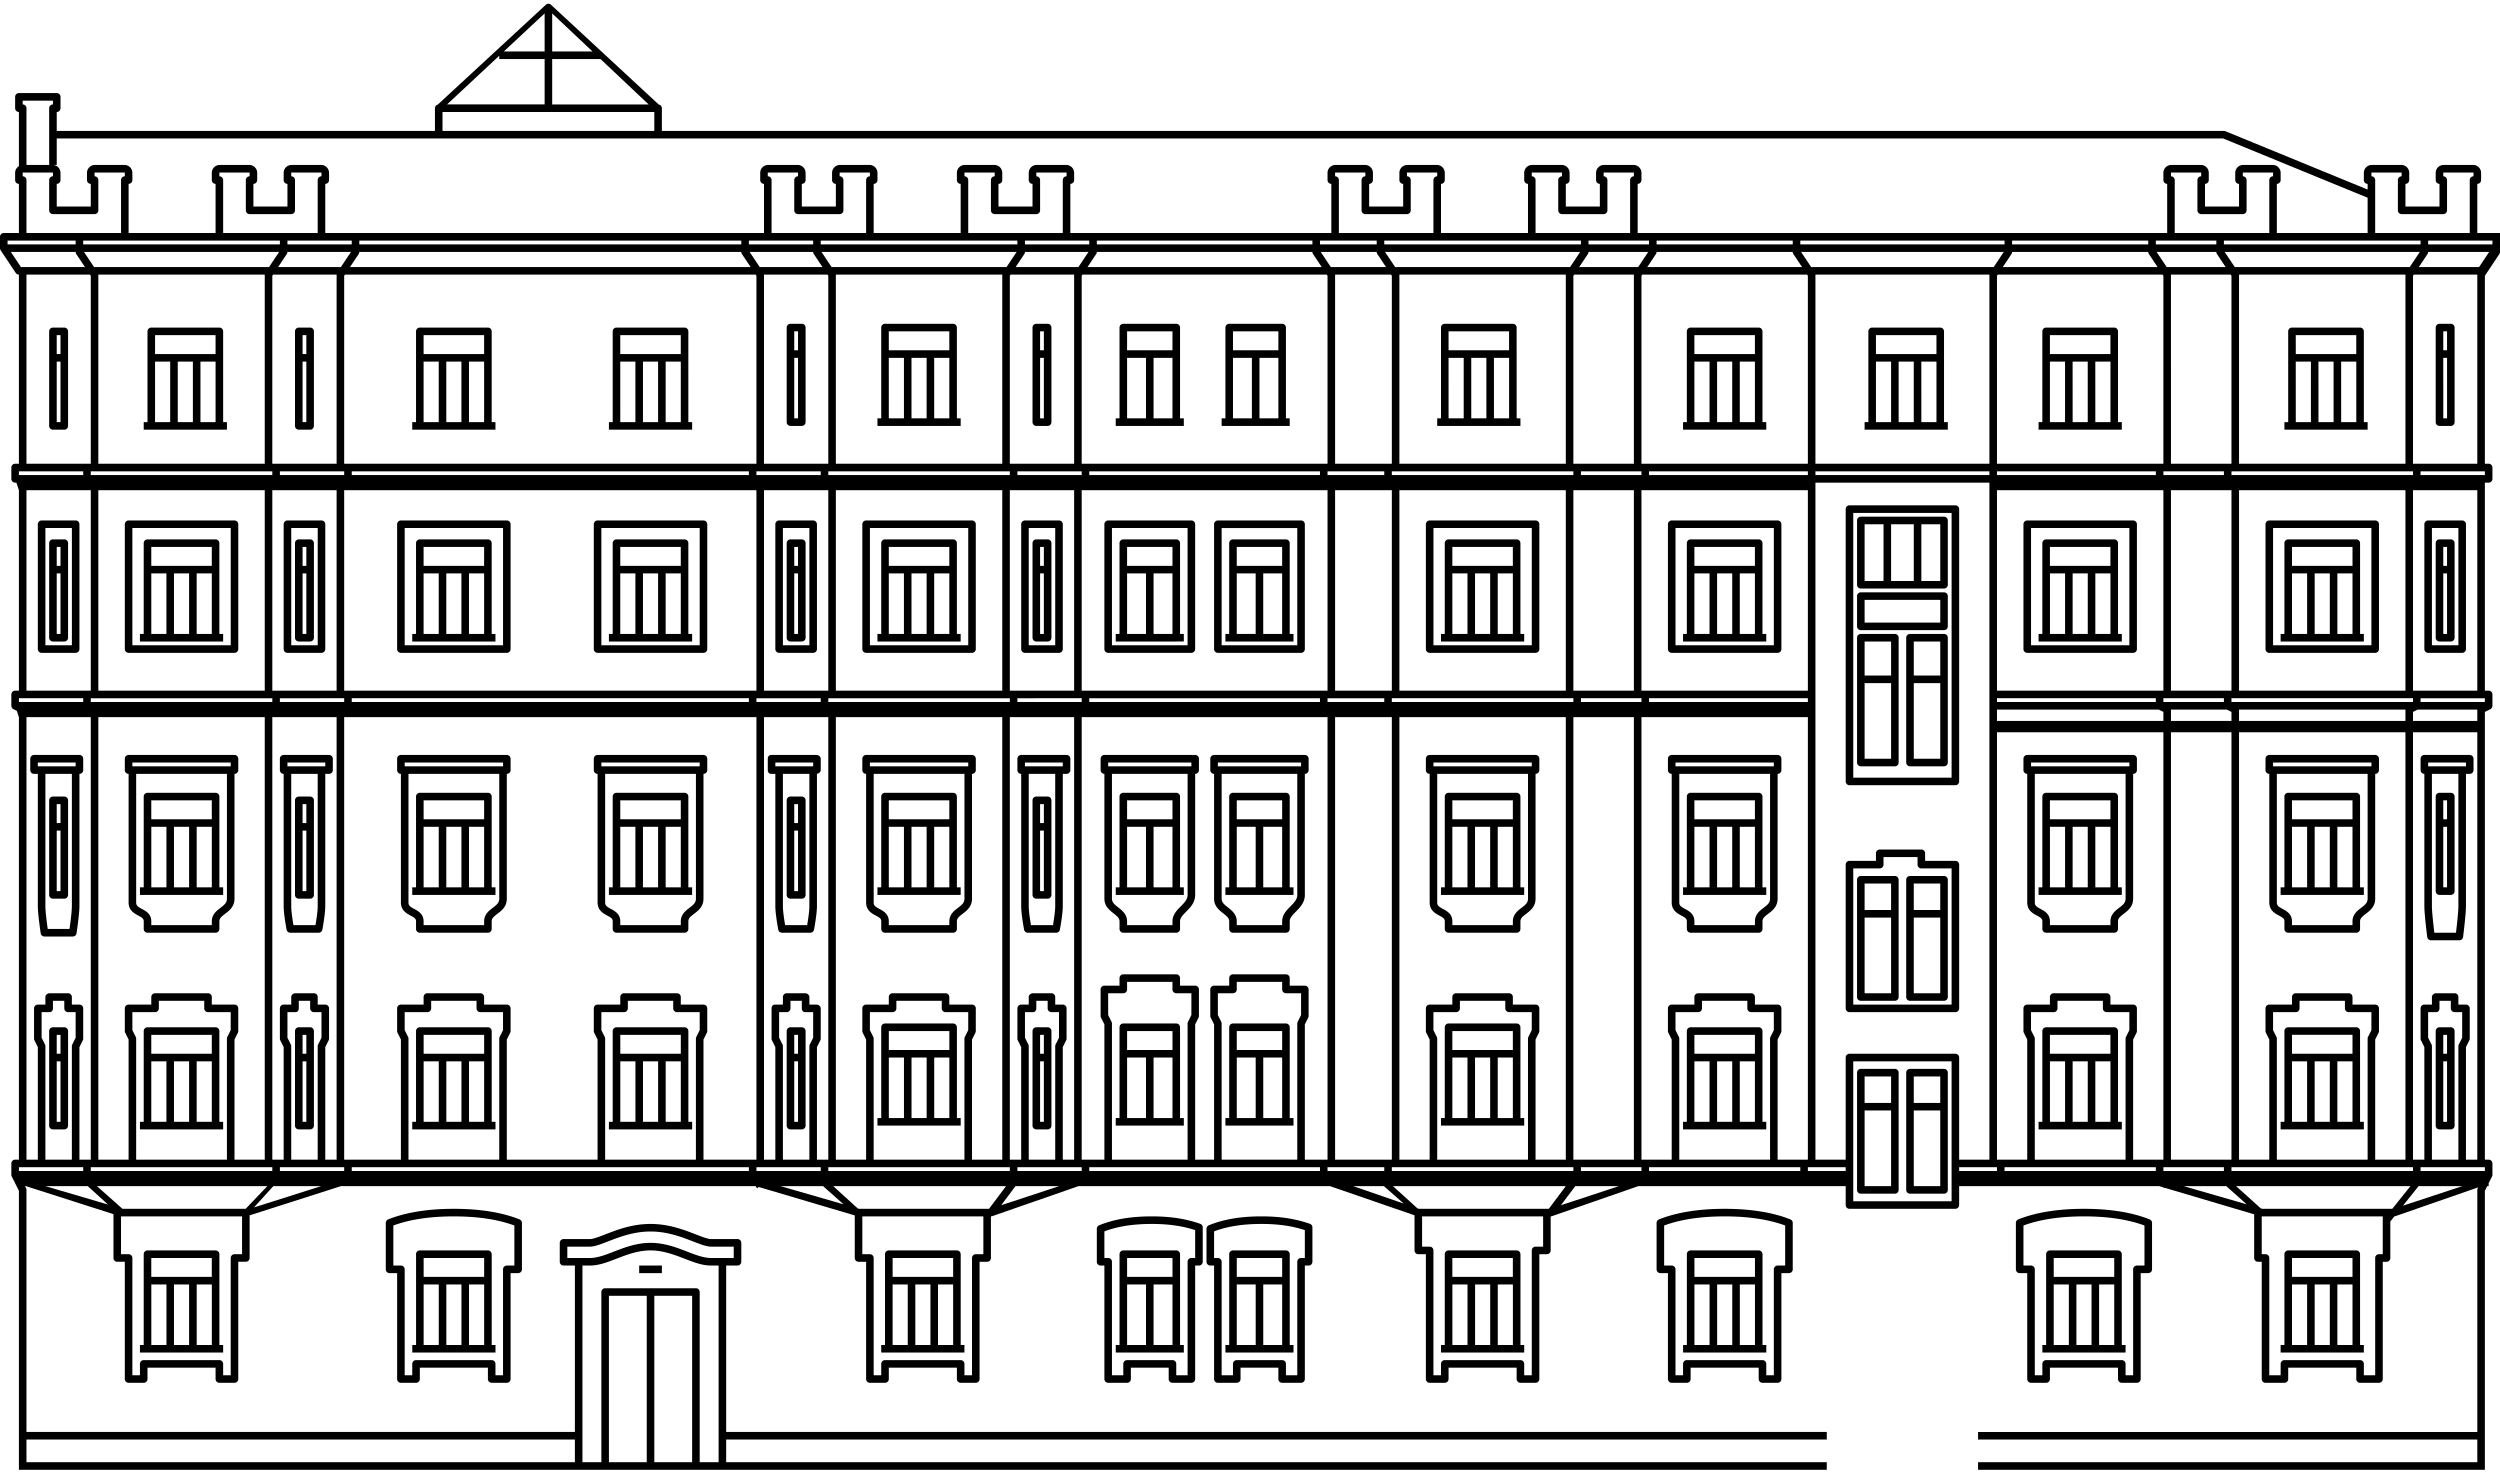 <svg width="609" height="359" fill="none" xmlns="http://www.w3.org/2000/svg"><path d="M166.759 217.998h1.843v-1.843h-.921v-22.112a.92.92 0 00-.922-.921h-16.584a.92.92 0 00-.921.921v22.112h-.921v1.843h18.426zm-6.449-1.843h-3.685v-14.741h3.685v14.741zm1.843-14.741h3.685v14.741h-3.685v-14.741zm3.685-1.843h-14.741v-4.606h14.741v4.606zm-14.741 1.843h3.685v14.741h-3.685v-14.741zm81.077 16.584h1.843v-1.843h-.922v-22.112a.92.92 0 00-.921-.921H215.59a.919.919 0 00-.921.921v22.112h-.922v1.843h18.427zm-6.449-1.843h-3.686v-14.741h3.686v14.741zm1.842-14.741h3.686v14.741h-3.686v-14.741zm3.686-1.843h-14.742v-4.606h14.742v4.606zm-14.742 1.843h3.686v14.741h-3.686v-14.741zm-97.661 16.584h1.843v-1.843h-.921v-22.112a.925.925 0 00-.922-.921h-16.584a.92.92 0 00-.921.921v22.112h-.921v1.843h18.426zm-6.449-1.843h-3.685v-14.741h3.685v14.741zm1.843-14.741h3.685v14.741h-3.685v-14.741zm3.685-1.843h-14.741v-4.606h14.741v4.606zm-14.741 1.843h3.685v14.741h-3.685v-14.741zm-50.674 16.584h1.843v-1.843h-.921v-22.112a.921.921 0 00-.922-.921H35.93a.92.92 0 00-.92.921v22.112h-.922v1.843h18.426zm-6.449-1.843H42.38v-14.741h3.685v14.741zm1.843-14.741h3.685v14.741h-3.685v-14.741zm3.685-1.843H36.852v-4.606h14.741v4.606zm-14.741 1.843h3.685v14.741h-3.685v-14.741zm129.907 73.707h1.843v-1.843h-.921v-22.112a.923.923 0 00-.922-.921h-16.584a.924.924 0 00-.921.921v22.112h-.921v1.843h18.426zm-6.449-1.843h-3.685v-14.741h3.685v14.741zm1.843-14.741h3.685v14.741h-3.685v-14.741zm3.685-1.843h-14.741v-4.607h14.741v4.607zm-14.741 1.843h3.685v14.741h-3.685v-14.741zm81.077 15.662h1.843v-1.842h-.922v-22.112a.921.921 0 00-.921-.922H215.59a.919.919 0 00-.921.922v22.112h-.922v1.842h18.427zm-6.449-1.842h-3.686v-14.742h3.686v14.742zm1.842-14.742h3.686v14.742h-3.686v-14.742zm3.686-1.842h-14.742v-4.607h14.742v4.607zm-14.742 1.842h3.686v14.742h-3.686v-14.742zm-97.661 17.506h1.843v-1.843h-.921v-22.112a.924.924 0 00-.922-.921h-16.584a.924.924 0 00-.921.921v22.112h-.921v1.843h18.426zm-6.449-1.843h-3.685v-14.741h3.685v14.741zm1.843-14.741h3.685v14.741h-3.685v-14.741zm3.685-1.843h-14.741v-4.607h14.741v4.607zm-14.741 1.843h3.685v14.741h-3.685v-14.741zm-1.843 46.987v22.112h-.921v1.843h20.269v-1.843h-.921v-22.112a.925.925 0 00-.922-.921h-16.584a.92.92 0 00-.921.921zm1.843 7.371h3.685v14.741h-3.685v-14.741zm9.213 14.741h-3.685v-14.741h3.685v14.741zm1.843-14.741h3.685v14.741h-3.685v-14.741zm3.685-1.843h-14.741v-4.606h14.741v4.606zm-63.572 16.584h-.921v-22.112a.921.921 0 00-.922-.921H35.93a.92.92 0 00-.92.921v22.112h-.922v1.843h20.269v-1.843zm-2.764-16.584H36.852v-4.606h14.741v4.606zm-5.528 16.584H42.38v-14.741h3.685v14.741zm-9.213-14.741h3.685v14.741h-3.685v-14.741zm11.056 0h3.685v14.741h-3.685v-14.741zm187.03 14.741h-.921v-22.112a.92.92 0 00-.922-.921h-16.584a.92.92 0 00-.921.921v22.112h-.921v1.843h20.269v-1.843zm-2.764-16.584h-14.741v-4.606h14.741v4.606zm-5.528 16.584h-3.685v-14.741h3.685v14.741zm-9.213-14.741h3.685v14.741h-3.685v-14.741zm11.056 0h3.685v14.741h-3.685v-14.741zm182.423-7.371v22.112h-.921v1.843h20.269v-1.843h-.921v-22.112a.92.92 0 00-.921-.921h-16.584a.921.921 0 00-.922.921zm1.843 7.371h3.685v14.741h-3.685v-14.741zm9.213 14.741h-3.685v-14.741h3.685v14.741zm1.843-14.741h3.685v14.741h-3.685v-14.741zm3.685-1.843h-14.741v-4.606h14.741v4.606zm-56.201 16.584h-.921v-22.112a.92.92 0 00-.922-.921h-16.584a.92.92 0 00-.921.921v22.112h-.921v1.843h20.269v-1.843zm-2.764-16.584H353.79v-4.606h14.741v4.606zm-5.528 16.584h-3.685v-14.741h3.685v14.741zm-9.213-14.741h3.685v14.741h-3.685v-14.741zm11.056 0h3.685v14.741h-3.685v-14.741zM72.784 275.121h2.764a.925.925 0 00.921-.922v-23.033a.924.924 0 00-.921-.921h-2.764a.924.924 0 00-.922.921v23.033a.922.922 0 00.922.922zm.921-16.584h.921v14.741h-.921v-14.741zm.921-1.843h-.921v-4.607h.921v4.607zm93.055-124.38a.919.919 0 00-.922-.921h-16.584a.92.92 0 00-.921.921v22.112h-.921v1.843h20.269v-1.843h-.921v-22.112zm-1.843 5.528h-14.741v-4.606h14.741v4.606zm-5.528 16.584h-3.685v-14.741h3.685v14.741zm-9.213-14.741h3.685v14.741h-3.685v-14.741zm11.056 0h3.685v14.741h-3.685v-14.741zm70.942-7.371a.919.919 0 00-.921-.921H215.59a.919.919 0 00-.921.921v22.112h-.922v1.843h20.27v-1.843h-.922v-22.112zm-1.842 5.528h-14.742v-4.606h14.742v4.606zm-5.528 16.584h-3.686v-14.741h3.686v14.741zm-9.214-14.741h3.686v14.741h-3.686v-14.741zm11.056 0h3.686v14.741h-3.686v-14.741zm141.885 16.584h1.843v-1.843h-.921v-22.112a.919.919 0 00-.922-.921h-16.584a.92.92 0 00-.921.921v22.112h-.921v1.843h18.426zm-6.449-1.843h-3.685v-14.741h3.685v14.741zm1.843-14.741h3.685v14.741h-3.685v-14.741zm3.685-1.843H353.79v-4.606h14.741v4.606zm-14.741 1.843h3.685v14.741h-3.685v-14.741zm-300.354-7.371a.92.92 0 00-.922-.921H35.93a.92.92 0 00-.92.921v22.112h-.922v1.843h20.269v-1.843h-.921v-22.112zm-1.843 5.528H36.852v-4.606h14.741v4.606zm-5.528 16.584H42.38v-14.741h3.685v14.741zm-9.213-14.741h3.685v14.741h-3.685v-14.741zm11.056 0h3.685v14.741h-3.685v-14.741zm5.528-35.011h1.842v-1.842h-.921V80.72a.921.921 0 00-.921-.922H36.852a.922.922 0 00-.922.922v22.112h-.92v1.842h18.426zm-6.45-1.842h-3.685V88.09h3.685v14.742zM48.83 88.09h3.685v14.742H48.83V88.09zm3.685-1.842H37.773V81.64h14.741v4.607zM37.773 88.09h3.685v14.742h-3.685V88.09zm81.999 44.224a.923.923 0 00-.922-.921h-16.584a.92.92 0 00-.921.921v22.112h-.921v1.843h20.269v-1.843h-.921v-22.112zm-1.843 5.528h-14.741v-4.606h14.741v4.606zm-5.528 16.584h-3.685v-14.741h3.685v14.741zm-9.213-14.741h3.685v14.741h-3.685v-14.741zm11.056 0h3.685v14.741h-3.685v-14.741zm-38.696-8.292h-2.764a.92.92 0 00-.922.921v23.033a.922.922 0 00.922.922h2.764a.92.92 0 00.921-.922v-23.033a.92.92 0 00-.921-.921zm-.922 6.449h-.921v-4.606h.921v4.606zm-.921 1.843h.921v14.741h-.921v-14.741zm-.921-35.011h2.764a.92.92 0 00.921-.921V80.72a.921.921 0 00-.921-.922h-2.764a.922.922 0 00-.922.922v23.033a.92.92 0 00.922.921zm.921-16.584h.921v14.742h-.921V88.09zm.921-1.842h-.921V81.64h.921v4.607zM12.897 218.919h2.764a.92.92 0 00.921-.921v-23.033a.922.922 0 00-.92-.922h-2.765a.92.92 0 00-.921.922v23.033a.92.92 0 00.921.921zm.921-16.584h.922v14.742h-.922v-14.742zm.922-1.842h-.922v-4.607h.922v4.607zm58.044 18.426h2.764a.92.92 0 00.921-.921v-23.033a.922.922 0 00-.921-.922h-2.764a.92.92 0 00-.922.922v23.033a.92.92 0 00.922.921zm.921-16.584h.921v14.742h-.921v-14.742zm.921-1.842h-.921v-4.607h.921v4.607zm177.817 74.628h2.764a.925.925 0 00.922-.922v-23.033a.924.924 0 00-.922-.921h-2.764a.924.924 0 00-.921.921v23.033a.921.921 0 00.921.922zm.922-16.584h.921v14.741h-.921v-14.741zm.921-1.843h-.921v-4.607h.921v4.607zm.921-125.301h-2.764a.92.92 0 00-.921.921v23.033a.921.921 0 00.921.922h2.764a.921.921 0 00.922-.922v-23.033a.92.92 0 00-.922-.921zm-.921 6.449h-.921v-4.606h.921v4.606zm-.921 1.843h.921v14.741h-.921v-14.741zm-.922 79.234h2.764a.921.921 0 00.922-.921v-23.033a.925.925 0 00-.922-.922h-2.764a.92.92 0 00-.921.922v23.033a.919.919 0 00.921.921zm.922-16.584h.921v14.742h-.921v-14.742zm.921-1.842h-.921v-4.607h.921v4.607zm339.971 74.628h2.764a.925.925 0 00.922-.922v-23.033a.924.924 0 00-.922-.921h-2.764a.922.922 0 00-.921.921v23.033a.921.921 0 00.921.922zm.922-16.584h.921v14.741h-.921v-14.741zm.921-1.843h-.921v-4.607h.921v4.607zm.921-125.301h-2.764a.919.919 0 00-.921.921v23.033a.921.921 0 00.921.922h2.764a.921.921 0 00.922-.922v-23.033a.92.92 0 00-.922-.921zm-.921 6.449h-.921v-4.606h.921v4.606zm-.921 1.843h.921v14.741h-.921v-14.741zm-.922 78.313h2.764a.921.921 0 00.922-.921v-23.034a.925.925 0 00-.922-.921h-2.764a.919.919 0 00-.921.921v23.034a.92.92 0 00.921.921zm.922-16.584h.921v14.741h-.921v-14.741zm.921-1.843h-.921v-4.606h.921v4.606zm-343.657-95.818h2.764a.921.921 0 00.922-.921V79.798a.925.925 0 00-.922-.921h-2.764a.921.921 0 00-.921.921v23.034a.92.92 0 00.921.921zm.922-16.584h.921v14.741h-.921V87.169zm.921-1.843h-.921V80.72h.921v4.606zm-87.527 19.348h1.843v-1.842h-.921V80.72a.92.92 0 00-.922-.922h-16.584a.922.922 0 00-.921.922v22.112h-.921v1.842h18.426zm-6.449-1.842h-3.685V88.09h3.685v14.742zm1.843-14.742h3.685v14.742h-3.685V88.09zm3.685-1.842h-14.741V81.64h14.741v4.607zm-14.741 1.842h3.685v14.742h-3.685V88.09zm81.077 15.663h1.843v-1.843h-.922V79.798a.92.92 0 00-.921-.921H215.59a.92.92 0 00-.921.921v22.112h-.922v1.843h18.427zm-6.449-1.843h-3.686V87.169h3.686v14.741zm1.842-14.741h3.686v14.741h-3.686V87.169zm3.686-1.843h-14.742V80.72h14.742v4.606zm-14.742 1.843h3.686v14.741h-3.686V87.169zm152.02 16.584h1.843v-1.843h-.922V79.798a.92.92 0 00-.921-.921h-16.584a.92.92 0 00-.921.921v22.112h-.922v1.843h18.427zm-6.449-1.843h-3.686V87.169h3.686v14.741zm1.842-14.741h3.686v14.741h-3.686V87.169zm3.686-1.843h-14.742V80.72h14.742v4.606zm-14.742 1.843h3.686v14.741h-3.686V87.169zM118.85 104.674h1.843v-1.842h-.921V80.72a.925.925 0 00-.922-.922h-16.584a.922.922 0 00-.921.922v22.112h-.921v1.842h18.426zm-6.449-1.842h-3.685V88.09h3.685v14.742zm1.843-14.742h3.685v14.742h-3.685V88.09zm3.685-1.842h-14.741V81.64h14.741v4.607zm-14.741 1.842h3.685v14.742h-3.685V88.09zm89.369 15.663h2.764a.92.92 0 00.921-.921V79.798a.92.92 0 00-.921-.921h-2.764a.922.922 0 00-.922.921v23.034a.92.92 0 00.922.921zm.921-16.584h.921v14.741h-.921V87.169zm.921-1.843h-.921V80.72h.921v4.606zM12.897 275.121h2.764a.925.925 0 00.921-.922v-23.033a.924.924 0 00-.92-.921h-2.765a.924.924 0 00-.921.921v23.033a.922.922 0 00.921.922zm.921-16.584h.922v14.741h-.922v-14.741zm.922-1.843h-.922v-4.607h.922v4.607zm-1.843-100.425h2.764a.92.92 0 00.921-.922v-23.033a.92.92 0 00-.92-.921h-2.765a.92.92 0 00-.921.921v23.033a.922.922 0 00.921.922zm.921-16.584h.922v14.741h-.922v-14.741zm.922-1.843h-.922v-4.606h.922v4.606zm177.817 81.077h2.764a.92.92 0 00.921-.921v-23.033a.921.921 0 00-.921-.922h-2.764a.921.921 0 00-.922.922v23.033a.919.919 0 00.922.921zm.921-16.584h.921v14.742h-.921v-14.742zm.921-1.842h-.921v-4.607h.921v4.607zm-1.842 74.628h2.764a.925.925 0 00.921-.922v-23.033a.923.923 0 00-.921-.921h-2.764a.924.924 0 00-.922.921v23.033a.921.921 0 00.922.922zm.921-16.584h.921v14.741h-.921v-14.741zm.921-1.843h-.921v-4.607h.921v4.607zm.922-125.301h-2.764a.921.921 0 00-.922.921v23.033a.921.921 0 00.922.922h2.764a.92.92 0 00.921-.922v-23.033a.92.92 0 00-.921-.921zm-.922 6.449h-.921v-4.606h.921v4.606zm-.921 1.843h.921v14.741h-.921v-14.741zM15.661 79.798h-2.764a.922.922 0 00-.921.922v23.033a.92.92 0 00.921.921h2.764a.92.92 0 00.921-.921V80.72a.922.922 0 00-.92-.922zm-.921 6.45h-.922V81.64h.922v4.607zm-.922 1.842h.922v14.742h-.922V88.09zm414.6 129.908h1.842v-1.843h-.921v-22.112a.92.92 0 00-.921-.921h-16.584a.921.921 0 00-.922.921v22.112h-.921v1.843h18.427zm-6.45-1.843h-3.685v-14.741h3.685v14.741zm1.843-14.741h3.685v14.741h-3.685v-14.741zm3.685-1.843h-14.741v-4.606h14.741v4.606zm-14.741 1.843h3.685v14.741h-3.685v-14.741zm15.663 73.707h1.842v-1.843h-.921v-22.112a.923.923 0 00-.921-.921h-16.584a.924.924 0 00-.922.921v22.112h-.921v1.843h18.427zm-6.45-1.843h-3.685v-14.741h3.685v14.741zm1.843-14.741h3.685v14.741h-3.685v-14.741zm3.685-1.843h-14.741v-4.607h14.741v4.607zm-14.741 1.843h3.685v14.741h-3.685v-14.741zm16.584-126.223a.919.919 0 00-.921-.921h-16.584a.921.921 0 00-.922.921v22.112h-.921v1.843h20.269v-1.843h-.921v-22.112zm-1.843 5.528h-14.741v-4.606h14.741v4.606zm-5.528 16.584h-3.685v-14.741h3.685v14.741zm-9.213-14.741h3.685v14.741h-3.685v-14.741zm11.056 0h3.685v14.741h-3.685v-14.741zm4.607-35.011h1.842v-1.842h-.921V80.72a.92.92 0 00-.921-.922h-16.584a.922.922 0 00-.922.922v22.112h-.921v1.842h18.427zm-6.45-1.842h-3.685V88.09h3.685v14.742zm1.843-14.742h3.685v14.742h-3.685V88.09zm3.685-1.842h-14.741V81.64h14.741v4.607zm-14.741 1.842h3.685v14.742h-3.685V88.09zm59.886 16.584h1.843v-1.842h-.921V80.72a.92.92 0 00-.922-.922h-16.584a.922.922 0 00-.921.922v22.112h-.921v1.842h18.426zm-6.449-1.842h-3.685V88.09h3.685v14.742zm1.843-14.742h3.685v14.742h-3.685V88.09zm3.685-1.842h-14.741V81.64h14.741v4.607zm-14.741 1.842h3.685v14.742h-3.685V88.09zm41.46 217.434v22.112h-.922v1.843h20.27v-1.843h-.922v-22.112a.92.92 0 00-.921-.921H499.36a.919.919 0 00-.921.921zm1.842 7.371h3.686v14.741h-3.686v-14.741zm9.214 14.741h-3.686v-14.741h3.686v14.741zm1.842-14.741h3.686v14.741h-3.686v-14.741zm3.686-1.843h-14.742v-4.606h14.742v4.606zm0-93.054h1.842v-1.843h-.921v-22.112a.92.92 0 00-.921-.921h-16.584a.921.921 0 00-.922.921v22.112h-.921v1.843h18.427zm-6.45-1.843h-3.685v-14.741h3.685v14.741zm1.843-14.741h3.685v14.741h-3.685v-14.741zm3.685-1.843H499.36v-4.606h14.741v4.606zm-14.741 1.843h3.685v14.741h-3.685v-14.741zm15.663 73.707h1.842v-1.843h-.921v-22.112a.923.923 0 00-.921-.921h-16.584a.924.924 0 00-.922.921v22.112h-.921v1.843h18.427zm-6.45-1.843h-3.685v-14.741h3.685v14.741zm1.843-14.741h3.685v14.741h-3.685v-14.741zm3.685-1.843H499.36v-4.607h14.741v4.607zm-14.741 1.843h3.685v14.741h-3.685v-14.741zm15.663-102.268h1.842v-1.843h-.921v-22.112a.919.919 0 00-.921-.921h-16.584a.921.921 0 00-.922.921v22.112h-.921v1.843h18.427zm-6.45-1.843h-3.685v-14.741h3.685v14.741zm1.843-14.741h3.685v14.741h-3.685v-14.741zm3.685-1.843H499.36v-4.606h14.741v4.606zm-14.741 1.843h3.685v14.741h-3.685v-14.741zm-2.764-35.011h20.269v-1.842h-.921V80.72a.92.92 0 00-.921-.922h-16.584a.922.922 0 00-.922.922v22.112h-.921v1.842zm11.977-1.842h-3.685V88.09h3.685v14.742zm1.843-14.742h3.685v14.742h-3.685V88.09zm3.685-1.842H499.36V81.64h14.741v4.607zM499.36 88.09h3.685v14.742h-3.685V88.09zM369.452 217.998h1.843v-1.843h-.921v-22.112a.92.92 0 00-.922-.921h-16.584a.92.92 0 00-.921.921v22.112h-.921v1.843h18.426zm-6.449-1.843h-3.685v-14.741h3.685v14.741zm1.843-14.741h3.685v14.741h-3.685v-14.741zm3.685-1.843H353.79v-4.606h14.741v4.606zm-14.741 1.843h3.685v14.741h-3.685v-14.741zm15.662 72.785h1.843v-1.842h-.921v-22.112a.921.921 0 00-.922-.922h-16.584a.92.92 0 00-.921.922v22.112h-.921v1.842h18.426zm-6.449-1.842h-3.685v-14.742h3.685v14.742zm1.843-14.742h3.685v14.742h-3.685v-14.742zm3.685-1.842H353.79v-4.607h14.741v4.607zm-14.741 1.842h3.685v14.742h-3.685v-14.742zM52.514 275.121h1.843v-1.843h-.921v-22.112a.924.924 0 00-.922-.921H35.93a.924.924 0 00-.92.921v22.112h-.922v1.843h18.426zm-6.449-1.843H42.38v-14.741h3.685v14.741zm1.843-14.741h3.685v14.741h-3.685v-14.741zm3.685-1.843H36.852v-4.607h14.741v4.607zm-14.741 1.843h3.685v14.741h-3.685v-14.741zm537.136-40.539h1.843v-1.843h-.922v-22.112a.92.92 0 00-.921-.921h-16.584a.923.923 0 00-.921.921v22.112h-.922v1.843h18.427zm-6.449-1.843h-3.686v-14.741h3.686v14.741zm1.842-14.741h3.686v14.741h-3.686v-14.741zm3.686-1.843h-14.742v-4.606h14.742v4.606zm-14.742 1.843h3.686v14.741h-3.686v-14.741zm17.506 126.222h-.922v-22.112a.92.92 0 00-.921-.921h-16.584a.923.923 0 00-.921.921v22.112h-.922v1.843h20.27v-1.843zm-2.764-16.584h-14.742v-4.606h14.742v4.606zm-5.528 16.584h-3.686v-14.741h3.686v14.741zm-9.214-14.741h3.686v14.741h-3.686v-14.741zm11.056 0h3.686v14.741h-3.686v-14.741zm4.607-156.626h1.843v-1.843h-.922v-22.112a.919.919 0 00-.921-.921h-16.584a.923.923 0 00-.921.921v22.112h-.922v1.843h18.427zm-6.449-1.843h-3.686v-14.741h3.686v14.741zm1.842-14.741h3.686v14.741h-3.686v-14.741zm3.686-1.843h-14.742v-4.606h14.742v4.606zm-14.742 1.843h3.686v14.741h-3.686v-14.741zm16.584-35.011h1.843v-1.842h-.921V80.72a.925.925 0 00-.922-.922h-16.584a.922.922 0 00-.921.922v22.112h-.921v1.842h18.426zm-6.449-1.842h-3.685V88.09h3.685v14.742zm1.843-14.742h3.685v14.742h-3.685V88.09zm3.685-1.842h-14.741V81.64h14.741v4.607zm-14.741 1.842h3.685v14.742h-3.685V88.09zm37.774-9.213h-2.764a.92.92 0 00-.921.921v23.034a.92.92 0 00.921.921h2.764a.921.921 0 00.922-.921V79.798a.92.92 0 00-.922-.921zm-.921 6.45h-.921V80.72h.921v4.606zm-.921 1.842h.921v14.741h-.921V87.169zM573.988 275.12h1.843v-1.843h-.922v-22.112a.923.923 0 00-.921-.921h-16.584a.926.926 0 00-.652.269.926.926 0 00-.269.652v22.112h-.922v1.843h18.427zm-6.449-1.843h-3.686v-14.741h3.686v14.741zm1.842-14.741h3.686v14.741h-3.686v-14.741zm3.686-1.843h-14.742v-4.607h14.742v4.607zm-14.742 1.843h3.686v14.741h-3.686v-14.741zm-402.622 49.751h5.528v1.843h-5.528v-1.843z" fill="#000"/><path d="M126.564 297.045c-4.29-1.71-9.674-2.577-16.003-2.577-6.33 0-11.714.867-16.004 2.577a.922.922 0 00-.58.855v11.309a.92.92 0 00.92.921h1.844v25.797a.922.922 0 00.92.922h3.686a.921.921 0 00.922-.922v-2.764h16.584v2.764a.924.924 0 00.921.922h3.685a.921.921 0 00.921-.922V310.13h1.843a.921.921 0 00.921-.921V297.9a.926.926 0 00-.158-.517.927.927 0 00-.422-.338zm-1.262 11.243h-1.843a.923.923 0 00-.921.922v25.797h-1.843v-2.764a.919.919 0 00-.921-.921h-18.427a.92.92 0 00-.921.921v2.764h-1.843V309.21a.922.922 0 00-.921-.922h-1.843v-9.755c3.978-1.474 8.933-2.222 14.742-2.222 5.809 0 10.763.748 14.741 2.222v9.755zm310.829-11.243c-4.289-1.71-9.674-2.577-16.003-2.577-6.33 0-11.714.867-16.004 2.577a.92.92 0 00-.58.855v11.309a.919.919 0 00.921.921h1.843v25.797a.921.921 0 00.921.922h3.686a.92.92 0 00.921-.922v-2.764h16.584v2.764a.921.921 0 00.921.922h3.685a.921.921 0 00.922-.922V310.13h1.842a.921.921 0 00.922-.921V297.9a.917.917 0 00-.581-.855zm-1.262 11.243h-1.843a.925.925 0 00-.921.922v25.797h-1.843v-2.764a.922.922 0 00-.921-.921h-18.426a.921.921 0 00-.922.921v2.764h-1.842V309.21a.925.925 0 00-.922-.922h-1.842v-9.755c3.977-1.474 8.932-2.222 14.741-2.222 5.809 0 10.764.748 14.741 2.222v9.755zm88.789-11.243c-4.29-1.71-9.674-2.577-16.004-2.577-6.329 0-11.713.867-16.003 2.577a.917.917 0 00-.581.855v11.309a.919.919 0 00.922.921h1.842v25.797a.921.921 0 00.922.922h3.685a.919.919 0 00.921-.922v-2.764h16.584v2.764a.921.921 0 00.922.922h3.685a.919.919 0 00.921-.922V310.13h1.843a.919.919 0 00.921-.921V297.9a.919.919 0 00-.58-.855zm-1.262 11.243h-1.843a.924.924 0 00-.921.922v25.797h-1.843v-2.764a.919.919 0 00-.921-.921h-18.427a.919.919 0 00-.921.921v2.764h-1.843V309.21a.921.921 0 00-.921-.922h-1.843v-9.755c3.977-1.474 8.932-2.222 14.741-2.222 5.809 0 10.764.748 14.742 2.222v9.755zM286.535 103.753h1.842v-1.843h-.921V79.798a.92.92 0 00-.921-.921h-12.899a.92.92 0 00-.921.921v22.112h-.921v1.843h14.741zm-5.528-16.584h4.606v14.741h-4.606V87.169zm4.606-1.843h-11.056V80.72h11.056v4.606zm-11.056 1.843h4.607v14.741h-4.607V87.169zm11.978 69.1h1.842v-1.843h-.921v-22.112a.919.919 0 00-.921-.921h-12.899a.919.919 0 00-.921.921v22.112h-.921v1.843h14.741zm-5.528-16.584h4.606v14.741h-4.606v-14.741zm4.606-1.843h-11.056v-4.606h11.056v4.606zm-11.056 1.843h4.607v14.741h-4.607v-14.741zm37.775-35.932h1.843v-1.843h-.922V79.798a.924.924 0 00-.921-.921h-12.899a.921.921 0 00-.921.921v22.112h-.921v1.843h14.741zm-5.528-16.584h4.607v14.741h-4.607V87.169zm4.607-1.843h-11.056V80.72h11.056v4.606zm-11.056 1.843h4.606v14.741h-4.606V87.169z" fill="#000"/><path d="M290.218 126.786h-20.269a.921.921 0 00-.922.922v30.404a.92.92 0 00.922.921h20.269a.919.919 0 00.921-.921v-30.404a.92.92 0 00-.921-.922zm-.921 30.404H270.87v-28.561h18.427v28.561zm23.954-.921h1.843v-1.843h-.921v-22.112a.925.925 0 00-.922-.921h-12.898a.921.921 0 00-.922.921v22.112h-.921v1.843h14.741zm-5.528-16.584h4.607v14.741h-4.607v-14.741zm4.607-1.843h-11.056v-4.606h11.056v4.606zm-11.056 1.843h4.607v14.741h-4.607v-14.741z" fill="#000"/><path d="M316.939 126.786h-20.27a.92.92 0 00-.921.921v30.404a.921.921 0 00.921.922h20.27a.92.92 0 00.921-.922v-30.404a.92.92 0 00-.921-.921zm-.922 30.404h-18.426v-28.561h18.426v28.561zm-29.482 60.808h1.843v-1.843h-.922v-22.112a.92.92 0 00-.921-.921h-12.899a.92.92 0 00-.921.921v22.112h-.921v1.843h14.741zm-5.528-16.584h4.607v14.741h-4.607v-14.741zm4.607-1.843h-11.056v-4.606h11.056v4.606zm-11.056 1.843h4.606v14.741h-4.606v-14.741zm38.695 16.584h1.843v-1.843h-.921v-22.112a.92.92 0 00-.922-.921h-12.898a.921.921 0 00-.921.921v22.112h-.922v1.843h14.741zm-5.528-16.584h4.607v14.741h-4.607v-14.741zm4.607-1.843h-11.056v-4.606h11.056v4.606zm-11.056 1.843h4.607v14.741h-4.607v-14.741zm-14.741 72.785h1.843v-1.843h-.922v-22.112a.92.92 0 00-.921-.921h-12.899a.92.92 0 00-.921.921v22.112h-.921v1.843h14.741zm-5.528-16.584h4.607v14.741h-4.607v-14.741zm4.607-1.843h-11.056v-4.606h11.056v4.606zm-11.056 1.843h4.606v14.741h-4.606v-14.741zm38.695 16.584h1.843v-1.843h-.921v-22.112a.92.92 0 00-.922-.921h-12.898a.921.921 0 00-.921.921v22.112h-.922v1.843h14.741zm-5.528-16.584h4.607v14.741h-4.607v-14.741zm4.607-1.843h-11.056v-4.606h11.056v4.606zm-11.056 1.843h4.607v14.741h-4.607v-14.741zm-28.561 47.909v22.112h-.921v1.843h16.584v-1.843h-.922v-22.112a.92.92 0 00-.921-.921h-12.899a.92.92 0 00-.921.921zm1.843 7.371h4.606v14.741h-4.606v-14.741zm6.449 0h4.607v14.741h-4.607v-14.741zm4.607-1.843h-11.056v-4.606h11.056v4.606zm13.82-5.528v22.112h-.922v1.843h16.584v-1.843h-.921v-22.112a.92.92 0 00-.922-.921h-12.898a.921.921 0 00-.921.921zm1.842 7.371h4.607v14.741h-4.607v-14.741zm6.449 0h4.607v14.741h-4.607v-14.741zm4.607-1.843h-11.056v-4.606h11.056v4.606zm161.233-185.187h-20.269a.921.921 0 00-.921.921v15.663a.924.924 0 00.921.921h20.269a.923.923 0 00.921-.921v-15.663a.92.92 0 00-.921-.921zm-7.371 15.662h-5.528v-13.82h5.528v13.82zm-11.977-13.82h4.607v13.82h-4.607v-13.82zm18.427 13.82h-4.607v-13.82h4.607v13.82zm-11.056 12.899h-8.292a.921.921 0 00-.921.921v30.404a.924.924 0 00.921.922h8.292a.92.92 0 00.921-.922v-30.404a.92.92 0 00-.921-.921zm-.922 10.135h-6.449v-8.292h6.449v8.292zm-6.449 1.842h6.449v18.427h-6.449v-18.427zm19.348-22.112h-20.269a.921.921 0 00-.921.922v7.37a.924.924 0 00.921.922h20.269a.923.923 0 00.921-.922v-7.37a.92.92 0 00-.921-.922zm-.921 7.371h-18.427v-5.528h18.427v5.528zm.921 2.764h-8.292a.919.919 0 00-.921.921v30.404a.921.921 0 00.921.922h8.292a.923.923 0 00.921-.922v-30.404a.92.92 0 00-.921-.921zm-.921 10.135h-6.45v-8.292h6.45v8.292zm-6.45 1.842h6.45v18.427h-6.45v-18.427zM172.29 184.83a.923.923 0 00-.922-.921h-25.797a.922.922 0 00-.921.921v2.764a.919.919 0 00.921.921v31.326c0 1.924 1.37 2.661 2.371 3.198.974.524 1.314.764 1.314 1.408v1.843a.923.923 0 00.922.921h16.584a.92.92 0 00.921-.921v-1.843c0-.741.504-1.162 1.395-1.841 1.02-.778 2.29-1.746 2.29-3.687v-30.404a.921.921 0 00.922-.921v-2.764zm-25.798.921h23.955v.922h-23.955v-.922zm23.034 33.168c0 .979-.595 1.482-1.566 2.222-.945.72-2.12 1.617-2.12 3.306v.922h-14.741v-.922c0-1.803-1.321-2.513-2.285-3.031-1.016-.546-1.4-.824-1.4-1.575v-31.326h22.112v30.404zm67.257-35.01h-25.797a.924.924 0 00-.922.921v2.764a.919.919 0 00.922.921v31.326c0 1.924 1.37 2.661 2.37 3.198.974.524 1.315.764 1.315 1.408v1.843a.919.919 0 00.921.921h16.584a.921.921 0 00.922-.921v-1.843c0-.741.504-1.162 1.395-1.841 1.019-.778 2.29-1.746 2.29-3.687v-30.404a.919.919 0 00.921-.921v-2.764a.923.923 0 00-.921-.921zm-24.876 1.842h23.955v.922h-23.955v-.922zm23.033 33.168c0 .979-.595 1.482-1.565 2.222-.945.72-2.12 1.617-2.12 3.306v.922h-14.741v-.922c0-1.803-1.321-2.513-2.285-3.031-1.016-.546-1.401-.824-1.401-1.575v-31.326h22.112v30.404zm139.121-35.01h-25.797a.922.922 0 00-.921.921v2.764a.919.919 0 00.921.921v31.326c0 1.924 1.37 2.661 2.371 3.198.973.524 1.314.764 1.314 1.408v1.843a.919.919 0 00.922.921h16.584a.92.92 0 00.921-.921v-1.843c0-.741.504-1.162 1.395-1.841 1.02-.778 2.29-1.746 2.29-3.687v-30.404a.921.921 0 00.922-.921v-2.764a.923.923 0 00-.922-.921zm-24.876 1.842h23.955v.922h-23.955v-.922zm23.034 33.168c0 .979-.595 1.482-1.566 2.222-.944.72-2.12 1.617-2.12 3.306v.922h-14.741v-.922c0-1.803-1.321-2.513-2.285-3.031-1.016-.546-1.4-.824-1.4-1.575v-31.326h22.112v30.404zm-248.76-35.01H97.662a.924.924 0 00-.921.921v2.764a.92.92 0 00.92.921v31.326c0 1.924 1.371 2.661 2.372 3.198.973.524 1.314.764 1.314 1.408v1.843a.919.919 0 00.922.921h16.584a.92.92 0 00.921-.921v-1.843c0-.741.504-1.162 1.395-1.841 1.02-.778 2.29-1.746 2.29-3.687v-30.404a.921.921 0 00.922-.921v-2.764a.924.924 0 00-.922-.921zm-24.876 1.842h23.955v.922H98.583v-.922zm23.034 33.168c0 .979-.596 1.482-1.566 2.222-.945.72-2.12 1.617-2.12 3.306v.922H103.19v-.922c0-1.803-1.321-2.513-2.285-3.031-1.016-.546-1.4-.824-1.4-1.575v-31.326h22.112v30.404zm-90.29-30.404v31.326c0 1.924 1.37 2.661 2.37 3.198.973.524 1.314.764 1.314 1.408v1.843a.92.92 0 00.922.921h16.584a.92.92 0 00.921-.921v-1.843c0-.741.504-1.162 1.395-1.841 1.02-.778 2.29-1.746 2.29-3.687v-30.404a.92.92 0 00.922-.921v-2.764a.924.924 0 00-.922-.921H31.326a.924.924 0 00-.921.921v2.764a.92.92 0 00.921.921zm23.954 30.404c0 .979-.596 1.482-1.566 2.222-.944.72-2.12 1.617-2.12 3.306v.922h-14.74v-.922c0-1.803-1.322-2.513-2.286-3.031-1.016-.546-1.4-.824-1.4-1.575v-31.326H55.28v30.404zm-23.034-33.168h23.955v.922H32.247v-.922zm113.324-26.718h25.797a.921.921 0 00.922-.922v-30.404a.92.92 0 00-.922-.921h-25.797a.919.919 0 00-.921.921v30.404a.921.921 0 00.921.922zm.921-30.404h23.955v28.561h-23.955v-28.561zm286.535 55.28h-25.798a.924.924 0 00-.921.921v2.764a.919.919 0 00.921.921v31.326c0 1.924 1.37 2.661 2.371 3.198.974.524 1.315.764 1.315 1.408v1.843a.922.922 0 00.921.921h16.584a.919.919 0 00.921-.921v-1.843c0-.741.504-1.162 1.395-1.841 1.02-.778 2.291-1.746 2.291-3.687v-30.404a.92.92 0 00.921-.921v-2.764a.923.923 0 00-.921-.921zm-24.876 1.842h23.954v.922h-23.954v-.922zm23.033 33.168c0 .979-.595 1.482-1.565 2.222-.945.72-2.12 1.617-2.12 3.306v.922h-14.742v-.922c0-1.803-1.321-2.513-2.285-3.031-1.016-.546-1.4-.824-1.4-1.575v-31.326h22.112v30.404zm-23.955-59.886h25.798a.92.92 0 00.921-.922v-30.404a.92.92 0 00-.921-.921h-25.798a.92.92 0 00-.921.921v30.404a.921.921 0 00.921.922zm.922-30.404h23.954v28.561h-23.954v-28.561zm-197.165 30.404h25.797a.919.919 0 00.921-.922v-30.404a.92.92 0 00-.921-.921h-25.797a.921.921 0 00-.922.921v30.404a.921.921 0 00.922.922zm.921-30.404h23.955v28.561h-23.955v-28.561zm162.154-1.843h-25.797a.919.919 0 00-.921.921v30.404a.921.921 0 00.921.922h25.797a.921.921 0 00.922-.922v-30.404a.92.92 0 00-.922-.921zm-.921 30.404h-23.955v-28.561h23.955v28.561zm-341.814 1.843h25.797a.92.92 0 00.922-.922v-30.404a.921.921 0 00-.922-.921H31.326a.92.92 0 00-.921.921v30.404a.922.922 0 00.921.922zm.921-30.404h23.955v28.561H32.247v-28.561zm65.415 30.404h25.797a.921.921 0 00.922-.922v-30.404a.925.925 0 00-.922-.921H97.662a.92.92 0 00-.921.921v30.404a.922.922 0 00.92.922zm.921-30.404h23.955v28.561H98.583v-28.561zm-80.156-1.843h-8.291a.92.92 0 00-.922.921v30.404a.922.922 0 00.921.922h8.292a.92.92 0 00.922-.922v-30.404a.921.921 0 00-.922-.921zm-.92 30.404h-6.45v-28.561h6.45v28.561zm52.515 1.843h8.292a.92.92 0 00.921-.922v-30.404a.921.921 0 00-.921-.921h-8.292a.92.92 0 00-.921.921v30.404a.922.922 0 00.921.922zm.921-30.404h6.45v28.561h-6.45v-28.561zm448.689 55.28h-25.798a.924.924 0 00-.921.921v2.764a.919.919 0 00.921.921v31.326c0 1.924 1.37 2.661 2.371 3.198.974.524 1.315.764 1.315 1.408v1.843a.919.919 0 00.921.921h16.584a.919.919 0 00.921-.921v-1.843c0-.741.504-1.162 1.395-1.841 1.02-.778 2.291-1.746 2.291-3.687v-30.404a.92.92 0 00.921-.921v-2.764a.923.923 0 00-.921-.921zm-24.876 1.842h23.954v.922h-23.954v-.922zm23.033 33.168c0 .979-.595 1.482-1.565 2.222-.945.72-2.12 1.617-2.12 3.306v.922h-14.742v-.922c0-1.803-1.321-2.513-2.284-3.031-1.017-.546-1.401-.824-1.401-1.575v-31.326h22.112v30.404zm1.843-92.133h-25.798a.92.92 0 00-.921.921v30.404a.921.921 0 00.921.922h25.798a.92.92 0 00.921-.922v-30.404a.92.92 0 00-.921-.921zm-.922 30.404h-23.954v-28.561h23.954v28.561zM9.214 220.762c0 1.89.673 6.395.701 6.586a.92.92 0 00.912.785h6.91a.922.922 0 00.91-.785c.03-.191.702-4.697.702-6.586v-32.247a.92.92 0 00.921-.921v-2.764a.924.924 0 00-.921-.921H8.293a.924.924 0 00-.922.921v2.764a.92.92 0 00.922.921h.921v32.247zm8.292 0c0 1.306-.374 4.147-.568 5.528h-5.314c-.193-1.38-.567-4.221-.567-5.528v-32.247h6.45v32.247zm-8.292-35.011h9.213v.922H9.214v-.922zm180.581-26.718h8.292a.923.923 0 00.921-.922v-30.404a.924.924 0 00-.921-.921h-8.292a.919.919 0 00-.921.921v30.404a.921.921 0 00.921.922zm.921-30.404h6.45v28.561h-6.45v-28.561zm9.214 56.201c0-.51-.52-.921-1.029-.921h-11.056c-.51 0-.814.411-.814.921v2.764c0 .509.304.921.814.921h1.029v32.247c0 1.906.677 5.544.707 5.698a.921.921 0 00.905.751h6.91a.92.92 0 00.905-.751c.03-.154.707-3.791.707-5.698v-32.269c.456-.055.922-.428.922-.899v-2.764zm-11.056.921h9.213v.922h-9.213v-.922zm8.292 35.011c0 1.247-.346 3.452-.543 4.607h-5.364c-.197-1.154-.543-3.359-.543-4.607v-32.247h6.45v32.247zM69.101 188.515v32.247c0 1.906.678 5.544.706 5.698a.922.922 0 00.906.751h6.91a.921.921 0 00.905-.751c.03-.154.707-3.791.707-5.698v-32.247h.922a.92.92 0 00.921-.921v-2.764a.924.924 0 00-.921-.921H69.1a.924.924 0 00-.922.921v2.764a.92.92 0 00.922.921zm8.292 32.247c0 1.247-.346 3.452-.543 4.607h-5.364c-.197-1.154-.543-3.359-.543-4.607v-32.247h6.45v32.247zm-7.371-35.011h9.213v.922h-9.213v-.922zm179.66-26.718h8.292a.92.92 0 00.921-.922v-30.404a.92.92 0 00-.921-.921h-8.292a.921.921 0 00-.922.921v30.404a.921.921 0 00.922.922zm.921-30.404h6.449v28.561h-6.449v-28.561zm9.213 55.28H248.76a.924.924 0 00-.921.921v2.764a.919.919 0 00.921.921v32.247c0 1.906.677 5.544.708 5.698a.915.915 0 00.905.751h6.91a.918.918 0 00.904-.751c.031-.154.708-3.791.708-5.698v-32.247h.921a.921.921 0 00.922-.921v-2.764a.923.923 0 00-.922-.921zm-2.764 36.853c0 1.247-.345 3.452-.542 4.607h-5.364c-.198-1.154-.543-3.359-.543-4.607v-32.247h6.449v32.247zm1.843-34.089h-9.213v-.922h9.213v.922zm332.601-27.64h8.292a.92.92 0 00.921-.922v-30.404a.92.92 0 00-.921-.921h-8.292a.921.921 0 00-.922.921v30.404a.921.921 0 00.922.922zm.921-30.404h6.449v28.561h-6.449v-28.561zm-1.843 59.886v32.247c0 1.878.67 7.257.699 7.485a.919.919 0 00.914.807h6.909a.919.919 0 00.914-.807c.029-.228.699-5.607.699-7.485v-32.247h.921a.921.921 0 00.922-.921v-2.764a.924.924 0 00-.922-.921h-11.056a.922.922 0 00-.921.921v2.764a.919.919 0 00.921.921zm8.292 32.247c0 1.351-.397 4.857-.587 6.449h-5.276c-.19-1.592-.587-5.098-.587-6.449v-32.247h6.449v32.247h.001zm-7.37-35.011h9.213v.922h-9.213v-.922zm-12.899-1.842H552.8a.924.924 0 00-.922.921v2.764a.919.919 0 00.922.921v31.326c0 1.924 1.37 2.661 2.37 3.198.974.524 1.315.764 1.315 1.408v1.843a.919.919 0 00.921.921h16.584a.921.921 0 00.922-.921v-1.843c0-.741.504-1.162 1.394-1.841 1.02-.778 2.291-1.746 2.291-3.687v-30.404a.919.919 0 00.921-.921v-2.764a.923.923 0 00-.921-.921zm-24.876 1.842h23.955v.922h-23.955v-.922zm23.033 33.168c0 .979-.595 1.482-1.565 2.222-.944.72-2.12 1.617-2.12 3.306v.922h-14.741v-.922c0-1.803-1.322-2.513-2.285-3.031-1.017-.546-1.401-.824-1.401-1.575v-31.326h22.112v30.404zm1.843-92.133H552.8a.921.921 0 00-.922.921v30.404a.921.921 0 00.922.922h25.797a.919.919 0 00.921-.922v-30.404a.92.92 0 00-.921-.921zm-.921 30.404h-23.955v-28.561h23.955v28.561z" fill="#000"/><path d="M291.143 183.909h-22.112a.921.921 0 00-.922.921v2.764a.923.923 0 00.922.921v30.404c0 1.822 1.24 2.797 2.237 3.582.897.708 1.448 1.18 1.448 1.946v1.843a.919.919 0 00.921.921h12.899a.919.919 0 00.921-.921v-1.843c0-.855.691-1.555 1.492-2.365 1.028-1.041 2.194-2.221 2.194-4.084v-29.483a.924.924 0 00.921-.921v-2.764a.919.919 0 00-.921-.921zm-21.191 1.842h20.269v.922h-20.269v-.922zm19.348 32.247c0 1.106-.77 1.886-1.663 2.789-.947.961-2.022 2.049-2.022 3.66v.922h-11.056v-.922c0-1.7-1.193-2.638-2.152-3.394-.95-.748-1.534-1.252-1.534-2.134v-30.404H289.3v29.483zm29.483-33.168a.919.919 0 00-.922-.921h-22.112a.92.92 0 00-.921.921v2.764a.923.923 0 00.921.921v30.404c0 1.822 1.24 2.797 2.237 3.582.899.708 1.449 1.18 1.449 1.946v1.843a.919.919 0 00.921.921h12.899a.92.92 0 00.921-.921v-1.843c0-.855.691-1.555 1.492-2.365 1.028-1.041 2.193-2.221 2.193-4.084v-29.483a.924.924 0 00.922-.921v-2.764zm-22.112.921h20.269v.922h-20.269v-.922zm19.348 32.247c0 1.106-.771 1.886-1.663 2.789-.948.961-2.023 2.049-2.023 3.66v.922h-11.056v-.922c0-1.7-1.193-2.638-2.151-3.394-.951-.748-1.534-1.252-1.534-2.134v-30.404h18.427v29.483zm134.514-26.719h25.797a.924.924 0 00.922-.921v-66.336a.919.919 0 00-.922-.921h-25.797a.919.919 0 00-.921.921v66.336a.923.923 0 00.921.921zm.921-66.336h23.955v64.494h-23.955v-64.494zm1.843 165.84h8.292a.919.919 0 00.921-.921v-28.561a.921.921 0 00-.921-.922h-8.292a.919.919 0 00-.921.922v28.561a.919.919 0 00.921.921zm.921-20.269h6.45v18.426h-6.45v-18.426zm6.45-1.843h-6.45v-6.449h6.45v6.449zm4.606 22.112h8.292a.921.921 0 00.922-.921v-28.561a.921.921 0 00-.922-.922h-8.292a.92.92 0 00-.921.922v28.561a.919.919 0 00.921.921zm.922-20.269h6.449v18.426h-6.449v-18.426zm6.449-1.843h-6.449v-6.449h6.449v6.449zm4.607-23.033v-35.011a.92.92 0 00-.922-.921h-7.37v-1.843a.92.92 0 00-.922-.921h-10.134a.921.921 0 00-.922.921v1.843h-6.449a.919.919 0 00-.921.921v35.011a.919.919 0 00.921.921h25.797a.921.921 0 00.922-.921zm-1.843-.921h-23.955v-33.168h6.45a.92.92 0 00.921-.922v-1.842h8.292v1.842a.921.921 0 00.921.922h7.371v33.168z" fill="#000"/><path d="M461.588 213.392h-8.292a.924.924 0 00-.922.921v28.561a.925.925 0 00.922.922h8.292a.925.925 0 00.921-.922v-28.561a.923.923 0 00-.921-.921zm-.922 8.292h-6.449v-6.45h6.449v6.45zm-6.449 1.842h6.449v18.427h-6.449v-18.427zm10.135-9.213v28.561a.921.921 0 00.921.922h8.292a.924.924 0 00.921-.922v-28.561a.926.926 0 00-.269-.652.926.926 0 00-.652-.269h-8.292a.922.922 0 00-.921.921zm1.842 9.213h6.45v18.427h-6.45v-18.427zm6.45-1.842h-6.45v-6.45h6.45v6.45zm-180.28 76.433c-3.606-1.25-7.251-1.807-11.818-1.807-5.04 0-9.223.711-12.787 2.17a.929.929 0 00-.572.853v8.033a.921.921 0 00.921.922h.921v27.64a.925.925 0 00.922.921h4.606a.921.921 0 00.922-.921v-2.764h9.213v2.764a.92.92 0 00.921.921h4.607a.923.923 0 00.921-.921v-27.64h.922a.92.92 0 00.921-.922v-8.378a.923.923 0 00-.62-.871zm-1.223 8.329h-.921a.919.919 0 00-.921.921v27.64h-2.764v-2.764a.92.92 0 00-.922-.921h-11.056a.92.92 0 00-.921.921v2.764h-2.764v-27.64a.92.92 0 00-.921-.921h-.922v-6.484c3.216-1.215 6.992-1.808 11.517-1.808 4.089 0 7.389.464 10.595 1.498v6.794zm27.942-8.329c-3.606-1.25-7.251-1.807-11.818-1.807-5.041 0-9.224.711-12.787 2.17a.92.92 0 00-.573.853v8.033a.925.925 0 00.922.922h.921v27.64a.92.92 0 00.921.921h4.607a.923.923 0 00.921-.921v-2.764h9.214v2.764a.92.92 0 00.921.921h4.607a.92.92 0 00.921-.921v-27.64h.921a.921.921 0 00.922-.922v-8.378a.923.923 0 00-.62-.871zm-1.223 8.329h-.921a.921.921 0 00-.922.921v27.64h-2.764v-2.764a.924.924 0 00-.921-.921h-11.056a.919.919 0 00-.921.921v2.764h-2.764v-27.64a.92.92 0 00-.922-.921h-.921v-6.484c3.216-1.215 6.992-1.808 11.517-1.808 4.089 0 7.389.464 10.595 1.498v6.794z" fill="#000"/><path d="M608.079 56.765h-4.607V44.788a.924.924 0 00.921-.922V42.11a1.931 1.931 0 00-1.929-1.929h-7.197a1.933 1.933 0 00-1.93 1.93v1.755a.92.92 0 00.922.922v5.528h-8.292v-5.528a.921.921 0 00.921-.922V42.11a1.928 1.928 0 00-1.929-1.929h-7.198a1.933 1.933 0 00-1.929 1.93v1.755a.92.92 0 00.921.922v1.39l-34.66-14.22a.914.914 0 00-.35-.069h-380.51v-5.528a.91.91 0 00-.759-.889L134.22 1.159a.925.925 0 00-1.253 0l-26.332 24.328a.908.908 0 00-.682.873v5.528H13.82v-4.607a.921.921 0 00.921-.92v-2.765a.921.921 0 00-.921-.921H4.607a.921.921 0 00-.922.921v2.764a.921.921 0 00.922.922v13.19c-.55.34-.922.944-.922 1.637v1.756a.921.921 0 00.922.922v11.977H.92a.922.922 0 00-.921.921v2.767c0 .109.027.215.064.316.012.033.03.063.045.094.016.032.026.067.046.098l3.685 5.529c.171.256.459.41.767.41v46.066h-.922a.92.92 0 00-.921.922v2.764a.921.921 0 00.921.921h.307l.615 1.843v48.83h-.922a.92.92 0 00-.921.922v2.763a.908.908 0 00.1.4.904.904 0 00.143.213c.015.016.025.033.04.048.067.065.14.121.226.164l.825.412.51 1.527V282.49h-.922a.92.92 0 00-.921.922v2.764a.914.914 0 00.091.387c.004.007.002.018.006.024l1.746 3.491v67.961h440.396v-1.842H176.896v-5.528h268.107v-1.843H176.896v-40.538h2.764a.925.925 0 00.921-.922v-4.606a.921.921 0 00-.921-.922h-6.45c-.768 0-2.297-.592-3.78-1.166-2.901-1.123-6.512-2.519-10.961-2.519-4.449 0-8.06 1.397-10.967 2.521-1.477.572-3.006 1.164-3.774 1.164h-6.45a.92.92 0 00-.921.922v4.606a.921.921 0 00.921.922h2.764v40.538H6.449v-58.965a.923.923 0 00-.096-.412l-.256-.509h.209l21.334 6.827v10.678a.92.92 0 00.921.921h1.843v28.561a.922.922 0 00.921.922h3.686a.92.92 0 00.92-.922v-2.764h16.585v2.764a.922.922 0 00.921.922h3.686a.92.92 0 00.92-.922v-28.561h1.843a.92.92 0 00.922-.921v-10.384l22.254-7.121H184.08l.341.511.441-.294 23.359 6.921v10.368a.92.92 0 00.921.921h1.843v28.561a.921.921 0 00.921.922h3.686a.92.92 0 00.921-.922v-2.764h16.584v2.764a.921.921 0 00.921.922h3.685a.921.921 0 00.922-.922v-28.561h1.842a.921.921 0 00.922-.921v-10.135a.912.912 0 00.302-.051l21.043-7.32h61.238l20.606 7.105v8.557a.921.921 0 00.921.922h1.843v30.403a.921.921 0 00.921.922h3.686a.92.92 0 00.921-.922v-2.764h16.584v2.764a.921.921 0 00.921.922h3.686a.92.92 0 00.921-.922v-30.403h1.842a.925.925 0 00.922-.922v-8.292a.912.912 0 00.302-.051l21.043-7.319h50.519v4.606a.921.921 0 00.921.922h25.797a.925.925 0 00.922-.922v-4.606h48.696l1.085.321.126.19.159-.105 21.798 6.459v10.641a.92.92 0 00.922.921h.921v28.561a.921.921 0 00.921.922h4.607a.923.923 0 00.921-.922v-2.764h16.584v2.764a.921.921 0 00.922.922h4.606a.921.921 0 00.922-.922v-28.561h.921a.919.919 0 00.921-.921v-8.892l1.006-1.257c.074-.007.148-.013.218-.037l20.166-7.014-.101.205a.92.92 0 00-.097.412v58.965H481.856v1.843h121.616v5.528H481.856v1.842h123.459V290.08l.569-1.139h.352v-.703l.825-1.649c.003-.007.001-.018.005-.025a.892.892 0 00.092-.387v-2.764a.92.92 0 00-.921-.921h-.921V173.423l1.333-.666a.909.909 0 00.225-.164c.016-.015.026-.033.042-.05a.9.9 0 00.177-.292.911.911 0 00.064-.319v-2.764a.924.924 0 00-.921-.921h-.921v-50.673h.921a.923.923 0 00.921-.922v-2.764a.924.924 0 00-.921-.921h-.921V67.18l3.53-5.296a.922.922 0 00.155-.511v-4.607h-.921v-.001zM157.548 356.198h-9.214v-40.539h9.214v40.539zm11.056 0h-9.214v-40.539h9.214v40.539zm6.449 0h-4.607v-41.46a.921.921 0 00-.921-.922h-22.112a.923.923 0 00-.921.922v41.46h-4.607v-47.91h1.843c2.145 0 4.229-.807 6.435-1.661 2.452-.949 5.23-2.024 8.306-2.024 3.076 0 5.854 1.075 8.306 2.024 2.206.854 4.29 1.661 6.435 1.661h1.843v47.91zM138.2 306.446v-2.764h5.528c1.113 0 2.655-.597 4.444-1.29 2.759-1.067 6.192-2.396 10.297-2.396s7.538 1.328 10.301 2.398c1.785.691 3.327 1.288 4.44 1.288h5.528v2.764h-5.528c-1.8 0-3.728-.747-5.77-1.537-2.602-1.007-5.55-2.149-8.971-2.149-3.421 0-6.369 1.142-8.971 2.149-2.042.79-3.97 1.537-5.77 1.537H138.2zM6.45 350.67h133.592v5.528H6.449v-5.528zM577.674 42.11c0-.048.037-.086.086-.086h7.198c.049 0 .086.038.086.086v.835a.921.921 0 00-.921.921v7.371a.92.92 0 00.921.921h10.135a.924.924 0 00.921-.921v-7.37a.924.924 0 00-.921-.922v-.835c0-.048.038-.086.087-.086h7.197c.049 0 .087.038.087.086v.835a.922.922 0 00-.922.921v12.899h-23.033V43.866a.92.92 0 00-.921-.921v-.835zm0 16.498h11.977v.921h-47.909v-.921h35.932zm23.033 186.109h-1.843v-1.843a.926.926 0 00-.269-.652.926.926 0 00-.652-.269h-4.499c-.509 0-1.029.411-1.029.921v1.843h-1.843a.924.924 0 00-.921.921v7.371c0 .142.033.284.097.411l.824 1.649v27.422h-2.764v-104.11h15.663v104.11h-2.764v-27.422l.825-1.649a.932.932 0 00.096-.411v-7.371a.923.923 0 00-.921-.921zm-8.389 9.721l-.824-1.648v-6.232h1.95c.51 0 .814-.412.814-.921v-1.843h2.764v1.843a.922.922 0 00.921.921h1.843v6.232l-.825 1.648a.92.92 0 00-.097.412v27.64h-6.449v-27.64a.924.924 0 00-.097-.412zM442.239 66.9h42.381v46.066h-42.381V66.9zm42.381 48.83h-42.381v-.921h42.381v.921zm-43.424-50.673l-2.456-3.685h49.379l-2.456 3.685h-44.467zm-40.417 103.189h-.921v-48.83h40.538v48.83h-39.617zm39.617 2.764H401.7v-.921h38.696v.921zm-175.974-2.764h-.921v-48.83h59.886v48.83h-58.965zm57.123 2.764h-56.202v-.921h56.202v.921zm-62.651 73.707h-1.843v-1.843a.926.926 0 00-.269-.652.926.926 0 00-.652-.269h-4.499c-.509 0-1.029.411-1.029.921v1.843h-1.843a.924.924 0 00-.921.921v7.371c0 .142.033.284.097.411l.824 1.649v27.422h-2.764V174.695h15.663v107.796h-2.764v-27.422l.825-1.649a.932.932 0 00.096-.411v-7.371a.926.926 0 00-.269-.652.926.926 0 00-.652-.269zm-8.389 9.721l-.824-1.648v-6.232h1.95c.51 0 .814-.412.814-.921v-1.843h2.764v1.843a.919.919 0 00.921.921h1.843v6.232l-.825 1.648a.934.934 0 00-.097.412v27.64h-6.449v-27.64a.924.924 0 00-.097-.412zm-51.605-9.721h-1.735v-1.843c0-.51-.52-.921-1.029-.921h-4.499a.926.926 0 00-.652.269.926.926 0 00-.269.652v1.843h-1.951c-.509 0-.813.411-.813.921v7.371c0 .142.033.284.096.411l.825 1.649v27.422h-2.764V174.695h15.663v107.796h-2.764v-27.422l.824-1.649a.92.92 0 00.097-.411v-7.371c0-.51-.52-.921-1.029-.921zm-8.281 9.721l-.825-1.648v-6.232h1.843a.919.919 0 00.921-.921v-1.843h2.764v1.843c0 .509.304.921.814.921h1.95v6.232l-.824 1.648a.92.92 0 00-.097.412v27.64h-6.449v-27.64a.937.937 0 00-.097-.412zM84.763 168.246h-.922v-48.83h100.425v48.83H84.763zm97.661 2.764h-96.74v-.921h96.74v.921zm-103.19 73.707h-1.842v-1.843a.924.924 0 00-.921-.921h-4.5c-.509 0-1.029.411-1.029.921v1.843H69.1a.924.924 0 00-.921.921v7.371c0 .142.033.284.096.411l.825 1.649v27.422h-2.764V174.695h15.663v107.796h-2.764v-27.422l.824-1.649a.926.926 0 00.097-.411v-7.371a.924.924 0 00-.922-.921zm-8.388 9.721l-.825-1.648v-6.232h1.95c.51 0 .814-.412.814-.921v-1.843h2.764v1.843a.92.92 0 00.921.921h1.843v6.232l-.824 1.648a.927.927 0 00-.097.412v27.64h-6.45v-27.64a.93.93 0 00-.096-.412zm-51.498-9.721h-1.843v-1.843a.924.924 0 00-.921-.921h-4.498c-.508 0-1.03.411-1.03.921v1.843H9.213a.924.924 0 00-.921.921v7.371c0 .142.033.284.097.411l.824 1.649v27.422H6.45V174.695h15.663v107.796h-2.764v-27.422l.825-1.649a.925.925 0 00.096-.411v-7.371a.924.924 0 00-.921-.921zm-8.389 9.721l-.824-1.648v-6.232h1.951c.509 0 .813-.412.813-.921v-1.843h2.764v1.843a.92.92 0 00.921.921h1.843v6.232l-.825 1.648a.927.927 0 00-.097.412v27.64h-6.449v-27.64a.93.93 0 00-.097-.412zm49.849-202.28h10.134a.921.921 0 00.922-.921v-7.37a.921.921 0 00-.922-.922v-.835c0-.048.038-.086.087-.086h7.198c.048 0 .086.038.086.086v.835a.921.921 0 00-.921.921v12.899H54.359V43.866a.921.921 0 00-.922-.921v-.835c0-.048.039-.086.087-.086h7.197c.048 0 .087.038.087.086v.835a.921.921 0 00-.922.921v7.371a.921.921 0 00.922.921zm119.773 9.214c0 .181.054.36.155.511l2.116 3.174H85.255l2.117-3.174c.1-.151.154-.33.154-.511h93.055zm-93.054-2.764h93.054v.921H87.527v-.921zm106.874-6.45h10.135a.921.921 0 00.921-.921v-7.37a.92.92 0 00-.921-.922v-.835c0-.048.037-.086.086-.086h7.198c.048 0 .086.038.086.086v.835a.921.921 0 00-.921.921v12.899h-23.033V43.866a.92.92 0 00-.922-.921v-.835c0-.048.038-.086.087-.086h7.197c.049 0 .087.038.087.086v.835a.924.924 0 00-.921.921v7.371a.924.924 0 00.921.921zm47.909 0h10.135a.921.921 0 00.921-.921v-7.37a.92.92 0 00-.921-.922v-.835c0-.048.038-.086.086-.086h7.198c.049 0 .086.038.086.086v.835a.921.921 0 00-.921.921v12.899h-23.033V43.866a.92.92 0 00-.922-.921v-.835c0-.048.038-.086.087-.086h7.198c.048 0 .086.038.086.086v.835a.92.92 0 00-.921.921v7.371a.92.92 0 00.921.921zm77.392 9.214c0 .181.054.36.155.511l2.116 3.174h-57.058l2.116-3.174a.922.922 0 00.155-.511h52.516zm-52.516-2.764h52.516v.921h-52.516v-.921zm65.415-6.45h10.134a.922.922 0 00.922-.921v-7.37a.925.925 0 00-.922-.922v-.835c0-.048.038-.086.087-.086h7.197c.049 0 .087.038.087.086v.835a.924.924 0 00-.921.921v12.899h-23.034V43.866a.92.92 0 00-.921-.921v-.835c0-.048.038-.086.087-.086h7.197c.049 0 .087.038.087.086v.835a.922.922 0 00-.922.921v7.371a.92.92 0 00.922.921zm47.909 0h10.134a.922.922 0 00.922-.921v-7.37a.92.92 0 00-.922-.922v-.835c0-.048.038-.086.087-.086h7.198c.048 0 .086.038.086.086v.835a.92.92 0 00-.921.921v12.899h-23.033V43.866a.925.925 0 00-.922-.921v-.835c0-.048.038-.086.087-.086h7.197c.049 0 .087.038.087.086v.835a.922.922 0 00-.921.921v7.371a.924.924 0 00.921.921zm56.201 9.214c0 .181.054.36.155.511l2.116 3.174h-37.71l2.116-3.174a.922.922 0 00.155-.511h33.168zm-33.168-2.764h33.168v.921h-33.168v-.921zm119.773 2.764c0 .181.055.36.155.511l2.116 3.174h-37.71l2.116-3.174a.922.922 0 00.155-.511h33.168zm-33.168-2.764h33.168v.921h-33.168v-.921zm46.067-6.45h10.134a.922.922 0 00.922-.921v-7.37a.92.92 0 00-.922-.922v-.835c0-.048.038-.086.087-.086h7.197c.049 0 .087.038.087.086v.835a.92.92 0 00-.921.921v12.899h-23.033V43.866a.925.925 0 00-.922-.921v-.835c0-.048.038-.086.087-.086h7.197c.049 0 .087.038.087.086v.835a.922.922 0 00-.922.921v7.371a.925.925 0 00.922.921zm50.673 62.651h.921v.921h-44.224v-.921h43.303zm-41.46-47.91h40.539v46.067h-40.539V66.9zm40.539 101.347h-40.539v-48.83h40.539v48.83zm-42.382-55.28h-14.741V66.9h14.555l.186.279v45.787zm-.921 55.28h-13.82v-48.83h14.741v48.83h-.921zm.921 5.176v2.195h-14.741v-2.764h13.603l1.138.569zm-57.122-60.456V67.179l.186-.28h40.166l.187.28v45.787h-40.539zm38.696 2.764h-38.696v-.921h38.696v.921zm1.843-.921h14.741v.921h-14.741v-.921zm.799-49.752l-2.456-3.685H539.9c0 .181.055.36.155.511l2.116 3.174h-14.37zm12.099-6.45v.922h-14.741v-.921H539.9zm-51.594.922h-49.752v-.921h49.752v.921zM339.971 115.73h-.921v-.921h44.224v.921h-43.303zm41.46 52.516h-40.538v-48.83h40.538v48.83zm-117.009-55.28h-.921V67.179l.186-.28h59.514l.186.28v45.787h-58.965zm57.123 2.764h-56.202v-.921h56.202v.921zm-118.852 0h-.921v-.921h44.223v.921h-43.302zm41.46 52.516h-40.539v-48.83h40.539v48.83zm-159.39-55.28h-.922V67.179l.186-.28H184.08l.186.28v45.787H84.763zm97.661 2.764h-96.74v-.921h96.74v.921zm-159.39 0h-.922v-.921h44.224v.921H23.033zm41.46 52.516h-40.54v-48.83h40.54v48.83zM23.953 66.9h40.54v46.066h-40.54V66.9zm42.382 52.516h15.663v48.83H66.336v-48.83zm0-6.45V67.179l.186-.28h15.477v46.067H66.336zm1.414-47.909l2.116-3.174a.93.93 0 00.155-.511h15.477l-2.457 3.685H67.75zm134.821 0l-2.456-3.685h47.537l-2.456 3.685H202.57zm41.582 47.909h-40.539V66.9h40.539v46.066zm-43.796-47.909h-15.291l-2.456-3.685h15.476c0 .181.055.36.155.511l2.116 3.174zm-16.091 49.752h15.663v.921h-15.663v-.921zm1.843 4.607h15.663v48.83h-15.663v-48.83zm14.741-6.45h-14.741V66.9h15.476l.187.279v45.787h-.922zm45.145 6.45h15.663v48.83h-15.663v-48.83zm0-6.45V67.179l.187-.28h15.476v46.067h-15.663zm1.415-47.909l2.116-3.174a.93.93 0 00.155-.511h15.476l-2.456 3.685h-15.29zm92.44 0l-2.457-3.685h47.537l-2.456 3.685H339.85zm41.581 47.909h-40.538V66.9h40.538v46.066zm-43.795-47.909h-13.449l-2.456-3.685h13.634c0 .181.054.36.154.511l2.117 3.174zm-14.249 49.752h13.82v.921h-13.82v-.921zm1.843 4.607h13.82v48.83h-13.82v-48.83zm12.899-6.45H325.23V66.9h13.634l.186.279v45.787h-.921zm45.145 6.45h14.741v48.83h-14.741v-48.83zm0-6.45V67.179l.186-.28h14.555v46.067h-14.741zm1.414-47.909l2.116-3.174a.922.922 0 00.155-.511h14.555l-2.456 3.685h-14.37zm17.012-5.528h-14.741v-.921H401.7v.921zm-16.584-.921v.921h-47.909v-.921h47.909zm-49.751 0v.921h-13.82v-.921h13.82zm-70.022.921H249.68v-.921h15.662v.921zm-17.505-.921v.921h-47.909v-.921h47.909zm-49.752 0v.921h-15.662v-.921h15.662zm-112.402.921H70.02v-.921h15.663v.921zm-17.505-.921v.921h-47.91v-.921h47.91zm-.187 2.764l-2.456 3.685H22.912l-2.457-3.685h47.537zm-45.88 5.807v45.787H6.449V66.9h15.477l.186.279zm0 52.237v48.83H6.449v-48.83h15.663zm0 164.918h44.224v.921H22.112v-.921zm35.01-39.617h-5.527v-1.843a.924.924 0 00-.922-.921H37.775a.924.924 0 00-.922.921v1.843h-5.528a.924.924 0 00-.921.921v5.528c0 .143.033.285.097.412l.824 1.648v29.265h-7.37V174.695h40.538v107.796h-7.37v-29.265l.824-1.648a.926.926 0 00.097-.412v-5.528a.924.924 0 00-.921-.921zm-24.05 7.879l-.825-1.648v-4.39h5.528a.92.92 0 00.92-.921v-1.843h11.057v1.843a.92.92 0 00.921.921H56.2v4.39l-.824 1.648a.926.926 0 00-.097.412v29.482H33.168v-29.482a.927.927 0 00-.097-.412zm-10.96-81.586v-.921h44.224v.921H22.112zm46.067 0v-.921H83.84v.921H68.18zm14.74-55.28H68.18v-.921h15.66v.921h-.921zm101.347 54.359h15.663v.921h-15.663v-.921zm17.506 114.245h44.223v.921h-44.223v-.921zm35.01-39.617h-5.528v-1.843a.923.923 0 00-.921-.921h-12.899a.924.924 0 00-.921.921v1.843h-5.528a.926.926 0 00-.652.269.926.926 0 00-.269.652v5.528a.93.93 0 00.096.412l.825 1.648v29.265h-7.371V174.695h40.539v107.796h-7.371v-29.265l.825-1.648a.933.933 0 00.096-.412v-5.528a.926.926 0 00-.269-.652.926.926 0 00-.652-.269zm-24.051 7.879l-.825-1.648v-4.39h5.528a.921.921 0 00.922-.921v-1.843h11.055v1.843a.923.923 0 00.922.921h5.528v4.39l-.825 1.648a.948.948 0 00-.097.412v29.482h-22.111v-29.482a.934.934 0 00-.097-.412zm-10.959-81.586v-.921h44.223v.921h-44.223zm46.066 0v-.921H263.5v.921h-15.663zm14.741-55.28h-14.741v-.921H263.5v.921h-.922zm60.808 54.359h13.82v.921h-13.82v-.921zm1.843 4.606h13.82v107.796h-13.82V174.695zm13.82 109.639h44.224v.921H339.05v-.921zm35.011-39.617h-5.528v-1.843a.924.924 0 00-.922-.921h-12.898a.924.924 0 00-.922.921v1.843h-5.528a.924.924 0 00-.921.921v5.528c0 .143.033.285.097.412l.824 1.648v29.265h-7.37V174.695h40.538v107.796h-7.37v-29.265l.824-1.648a.92.92 0 00.097-.412v-5.528a.923.923 0 00-.921-.921zm-24.052 7.879l-.824-1.648v-4.39h5.528a.92.92 0 00.921-.921v-1.843h11.056v1.843a.919.919 0 00.921.921h5.528v4.39l-.824 1.648a.92.92 0 00-.097.412v29.482h-22.112v-29.482a.92.92 0 00-.097-.412zM339.05 171.01v-.921h44.224v.921H339.05zm44.224 3.685h14.741v107.796h-14.741V174.695zm1.842-3.685v-.921h14.742v.921h-14.742zm13.82-55.28h-13.82v-.921h14.742v.921h-.922zm2.764-.921h38.696v.921H401.7v-.921zm-.921-1.843h-.921V67.179l.186-.28h40.166l.186.28v45.787h-39.617zm85.684 57.123h38.696v.921h-38.696v-.921zm0 2.764h39.4l1.139.569v2.195h-40.539v-2.764zm39.617-4.607h-39.617v-48.83h40.539v48.83h-.922zm.922 1.843h14.741v.921h-14.741v-.921zm1.842 8.292h14.741v104.11h-14.741v-104.11zm14.741 105.953h44.224v.921h-44.224v-.921zm42.382-105.953v104.11h-7.371v-29.265l.825-1.648a.933.933 0 00.096-.412v-5.528a.926.926 0 00-.269-.652.926.926 0 00-.652-.269h-5.528v-1.843a.923.923 0 00-.921-.921h-12.899a.922.922 0 00-.921.921v1.843h-5.528a.924.924 0 00-.922.921v5.528c0 .143.034.285.097.412l.825 1.648v29.265h-7.371v-104.11h40.539zm-40.539-5.528h40.539v2.764h-40.539v-2.764zm9.117 79.743l-.825-1.648v-4.39h5.528a.923.923 0 00.921-.921v-1.843h11.056v1.843a.923.923 0 00.922.921h5.528v4.39l-.825 1.648a.92.92 0 00-.097.412v29.482h-22.112v-29.482a.933.933 0 00-.096-.412zm-10.96-81.586v-.921h44.224v.921h-44.224zm44.224 4.607v-2.195l1.139-.569h14.524v2.764h-15.663zm.922-7.371h-.922v-48.83h15.663v48.83h-14.741zm-.922-55.28V67.179l.186-.28h15.477v46.067h-15.663zm-.799-47.909h-42.625l-2.456-3.685h47.537l-2.456 3.685zM134.514 3.275l9.821 9.265h-9.821V3.275zm0 11.109h11.775l11.719 11.056h-23.494V14.384zm-1.842-11.119v9.276h-9.944l9.944-9.276zm-11.056 10.313v.805h11.056v11.056h-23.771l12.715-11.861zm-13.82 13.704h51.594v4.607h-51.594v-4.607zm-93.976 6.45h527.741l35.192 14.437v8.596h-22.112V44.788a.922.922 0 00.922-.922V42.11a1.932 1.932 0 00-1.93-1.929h-7.197a1.93 1.93 0 00-1.929 1.93v1.755a.92.92 0 00.921.922v5.528h-8.292v-5.528a.924.924 0 00.921-.922V42.11a1.927 1.927 0 00-1.929-1.929h-7.197a1.933 1.933 0 00-1.929 1.93v1.755a.924.924 0 00.921.922v11.977H398.936V44.788a.922.922 0 00.922-.922V42.11a1.932 1.932 0 00-1.929-1.929h-7.198a1.93 1.93 0 00-1.929 1.93v1.755a.92.92 0 00.921.922v5.528h-8.292v-5.528a.922.922 0 00.921-.922V42.11a1.927 1.927 0 00-1.929-1.929h-7.197a1.933 1.933 0 00-1.929 1.93v1.755a.924.924 0 00.921.922v11.977h-21.191V44.788a.922.922 0 00.922-.922V42.11a1.932 1.932 0 00-1.93-1.929h-7.197a1.933 1.933 0 00-1.929 1.93v1.755a.924.924 0 00.921.922v5.528h-8.292v-5.528a.92.92 0 00.921-.922V42.11a1.931 1.931 0 00-1.929-1.929h-7.197a1.933 1.933 0 00-1.93 1.93v1.755a.92.92 0 00.922.922v11.977h-63.572V44.788a.921.921 0 00.921-.922V42.11a1.928 1.928 0 00-1.929-1.929h-7.198a1.929 1.929 0 00-1.929 1.93v1.755a.92.92 0 00.921.922v5.528h-8.292v-5.528a.922.922 0 00.922-.922V42.11a1.932 1.932 0 00-1.929-1.929h-7.198a1.933 1.933 0 00-1.929 1.93v1.755a.92.92 0 00.921.922v11.977h-21.19V44.788a.921.921 0 00.921-.922V42.11a1.932 1.932 0 00-1.929-1.929h-7.198a1.933 1.933 0 00-1.929 1.93v1.755a.92.92 0 00.921.922v5.528h-8.292v-5.528a.922.922 0 00.922-.922V42.11a1.932 1.932 0 00-1.93-1.929h-7.197a1.931 1.931 0 00-1.929 1.93v1.755a.924.924 0 00.921.922v11.977H79.234V44.788a.921.921 0 00.922-.922V42.11a1.931 1.931 0 00-1.93-1.929H71.03a1.93 1.93 0 00-1.93 1.93v1.755a.921.921 0 00.922.922v5.528H61.73v-5.528a.921.921 0 00.922-.922V42.11a1.931 1.931 0 00-1.93-1.929h-7.197a1.931 1.931 0 00-1.93 1.93v1.755a.921.921 0 00.922.922v11.977h-21.19V44.788a.921.921 0 00.92-.922V42.11a1.931 1.931 0 00-1.929-1.929H23.12a1.93 1.93 0 00-1.93 1.93v1.755a.921.921 0 00.922.922v5.528H13.82v-5.528a.921.921 0 00.921-.922V42.11a1.931 1.931 0 00-1.929-1.929h1.008v-6.45zm-8.292-9.214h7.37v.922a.921.921 0 00-.92.921v13.82h-5.53v-13.82a.921.921 0 00-.921-.921v-.922zm0 17.592c0-.048.039-.086.087-.086h7.197c.048 0 .087.038.087.086v.835a.921.921 0 00-.922.921v7.371a.921.921 0 00.922.921h10.134a.921.921 0 00.922-.921v-7.37a.921.921 0 00-.922-.922v-.835c0-.048.039-.086.087-.086h7.197c.048 0 .087.038.087.086v.835a.921.921 0 00-.921.921v12.899H6.449V43.866a.921.921 0 00-.921-.921v-.835zM1.843 58.608h16.584v.921H1.843v-.921zm.8 2.764h15.784c0 .181.054.36.154.511l2.117 3.174H5.1l-2.457-3.685zm1.964 53.437h15.662v.921H4.607v-.921zm0 55.28h15.662v.921H4.607v-.921zm0 115.166v-.921h15.662v.921H4.607zm6.449 3.685h10.319l4.937 4.489-15.256-4.489zm47.91 16.584h-1.843a.925.925 0 00-.922.922v28.561h-1.843v-2.764a.92.92 0 00-.92-.921H35.01a.92.92 0 00-.922.921v2.764h-1.842v-28.561a.922.922 0 00-.922-.922h-1.842v-9.213h29.482v9.213zm.878-11.056H29.833l-6.22-5.528h41.502l-5.27 5.528zm2.023-.336l4.72-5.192h11.659l-16.38 5.192zm21.974-8.877H68.18v-.921h15.66v.921zm98.583 0h-96.74v-.921h96.74v.921zm-65.415-38.696h5.528v4.389l-.825 1.649a.933.933 0 00-.096.412v29.482H99.504v-29.482a.923.923 0 00-.097-.412l-.825-1.649v-4.39h5.528a.921.921 0 00.922-.921v-1.843h11.056v1.843a.911.911 0 00.269.652.913.913 0 00.652.27zm47.909 0h5.528v4.389l-.824 1.649a.92.92 0 00-.097.412v29.482h-22.112v-29.482a.918.918 0 00-.097-.412l-.824-1.649v-4.39h5.528a.92.92 0 00.921-.921v-1.843h11.056v1.843a.93.93 0 00.269.652.924.924 0 00.652.27zm18.427 35.932h-11.977v-29.265l.824-1.648a.92.92 0 00.097-.412v-5.528a.923.923 0 00-.921-.921h-5.528v-1.843a.923.923 0 00-.922-.921H152.02a.924.924 0 00-.922.921v1.843h-5.528a.924.924 0 00-.921.921v5.528c0 .143.033.285.097.412l.824 1.648v29.265h-22.112v-29.265l.825-1.648a.92.92 0 00.097-.412v-5.528a.923.923 0 00-.922-.921h-5.528v-1.843a.926.926 0 00-.269-.652.926.926 0 00-.652-.269H104.11a.924.924 0 00-.921.921v1.843h-5.528a.924.924 0 00-.921.921v5.528c0 .143.033.285.097.412l.824 1.648v29.265h-13.82V174.695h100.425v107.796h-.921zm.921 2.764v-.921h15.663v.921h-15.663zm5.86 3.685H200.5l4.99 4.436-15.364-4.436zm49.42 16.584h-1.843a.925.925 0 00-.921.922v28.561h-1.843v-2.764a.922.922 0 00-.921-.921h-18.426a.921.921 0 00-.922.921v2.764h-1.842v-28.561a.925.925 0 00-.922-.922h-1.842v-9.213h29.482v9.213zm1.382-11.056h-31.651l-.332-.095-5.976-5.433h42.105l-4.146 5.528zm2.959-.875l3.49-4.653h10.637l-14.127 4.653zm19.614-8.338h-15.663v-.921h15.663v.921zm58.044 0h-56.202v-.921h56.202v.921zm-35.011-43.302h3.685v5.31l-.824 1.648a.92.92 0 00-.097.412v33.168h-18.427v-33.168a.933.933 0 00-.096-.412l-.825-1.649v-5.31h3.685a.921.921 0 00.922-.922v-1.842h11.056v1.842a.911.911 0 00.269.652.913.913 0 00.652.271zm26.719 0h3.685v5.31l-.825 1.648a.933.933 0 00-.096.412v33.168H297.59v-33.168a.92.92 0 00-.097-.412l-.824-1.649v-5.31h3.685a.919.919 0 00.921-.922v-1.842h11.056v1.842a.93.93 0 00.27.652.912.912 0 00.652.271zm4.606 40.538v-32.95l.825-1.649a.933.933 0 00.097-.411v-6.45a.92.92 0 00-.922-.921h-3.685v-1.843a.92.92 0 00-.921-.921h-12.899a.919.919 0 00-.921.921v1.843h-3.686a.92.92 0 00-.921.921v6.45c0 .142.033.284.097.411l.824 1.649v32.95h-4.606v-32.95l.824-1.649a.92.92 0 00.097-.411v-6.45a.92.92 0 00-.921-.921h-3.686v-1.843a.92.92 0 00-.921-.921h-12.899a.92.92 0 00-.921.921v1.843h-3.685a.921.921 0 00-.922.921v6.45a.93.93 0 00.097.411l.825 1.649v32.95h-5.528V174.695h59.886v107.796h-5.528zm5.528 2.764v-.921h13.82v.921h-13.82zm6.254 3.685h7.473l4.844 4.258-12.317-4.258zm46.262 14.742h-1.842a.921.921 0 00-.922.921v30.404h-1.842v-2.764a.923.923 0 00-.922-.921h-18.426a.921.921 0 00-.922.921v2.764h-1.842v-30.404a.923.923 0 00-.922-.921h-1.842v-7.371h29.482v7.371zm1.382-9.214h-31.651l-.366-.126-5.942-5.402h42.105l-4.146 5.528zm2.959-.875l3.49-4.653h10.637l-14.127 4.653zm19.614-8.338h-14.742v-.921h14.742v.921zm38.696 0H401.7v-.921h36.854v.921zm-11.978-38.696h5.528v4.389l-.824 1.649a.92.92 0 00-.097.412v29.482h-22.112v-29.482a.918.918 0 00-.097-.412l-.824-1.649v-4.39h5.528a.92.92 0 00.921-.921v-1.843h11.056v1.843a.93.93 0 00.27.652.921.921 0 00.651.27zm6.45 35.932v-29.265l.824-1.648a.92.92 0 00.097-.412v-5.528a.923.923 0 00-.921-.921h-5.528v-1.843a.923.923 0 00-.922-.921h-12.898a.924.924 0 00-.922.921v1.843h-5.528a.924.924 0 00-.921.921v5.528c0 .143.033.285.097.412l.824 1.648v29.265h-7.37V174.695h40.538v107.796h-7.37zm16.584 2.764h-9.214v-.921h9.214v.921zm25.797 7.371h-23.955v-34.089h23.955v34.089zm.921-35.932h-25.797a.919.919 0 00-.921.921v24.876h-7.371V117.573h42.381v164.918h-7.37v-24.876a.92.92 0 00-.922-.921zm10.135 28.561h-9.213v-.921h9.213v.921zm38.696 0h-36.853v-.921h36.853v.921zm-11.977-38.696h5.528v4.389l-.825 1.649a.92.92 0 00-.097.412v29.482h-22.112v-29.482a.918.918 0 00-.097-.412l-.824-1.649v-4.39h5.528a.919.919 0 00.921-.921v-1.843h11.056v1.843a.93.93 0 00.27.652.926.926 0 00.652.27zm6.449 35.932v-29.265l.824-1.648a.92.92 0 00.097-.412v-5.528a.923.923 0 00-.921-.921h-5.528v-1.843a.923.923 0 00-.921-.921h-12.899a.926.926 0 00-.652.269.926.926 0 00-.269.652v1.843h-5.528a.924.924 0 00-.922.921v5.528c0 .143.033.285.097.412l.825 1.648v29.265h-7.371v-104.11h40.539v104.11h-7.371zm7.371 2.764v-.921h14.741v.921h-14.741zm4.938 3.685h10.374l4.99 4.436-15.364-4.436zm48.499 16.584h-.922a.925.925 0 00-.921.922v28.561h-2.764v-2.764a.919.919 0 00-.921-.921h-18.427a.919.919 0 00-.921.921v2.764h-2.764v-28.561a.921.921 0 00-.922-.922h-.921v-9.213h29.483v9.213zm2.322-11.056h-31.67l-.35-.1-6.031-5.428h42.474l-4.423 5.528zm2.598-.762l3.813-4.766h10.656l-14.469 4.766zm19.956-8.451h-15.663v-.921h15.663v.921zm0-114.245h-15.663v-.921h15.663v.921zm0-55.28h-15.663v-.921h15.663v.921zM603.9 65.057h-14.676l2.116-3.174a.93.93 0 00.155-.511h14.863l-2.458 3.685zm3.257-5.528h-15.662v-.921h15.662v.921z" fill="#000"/></svg>